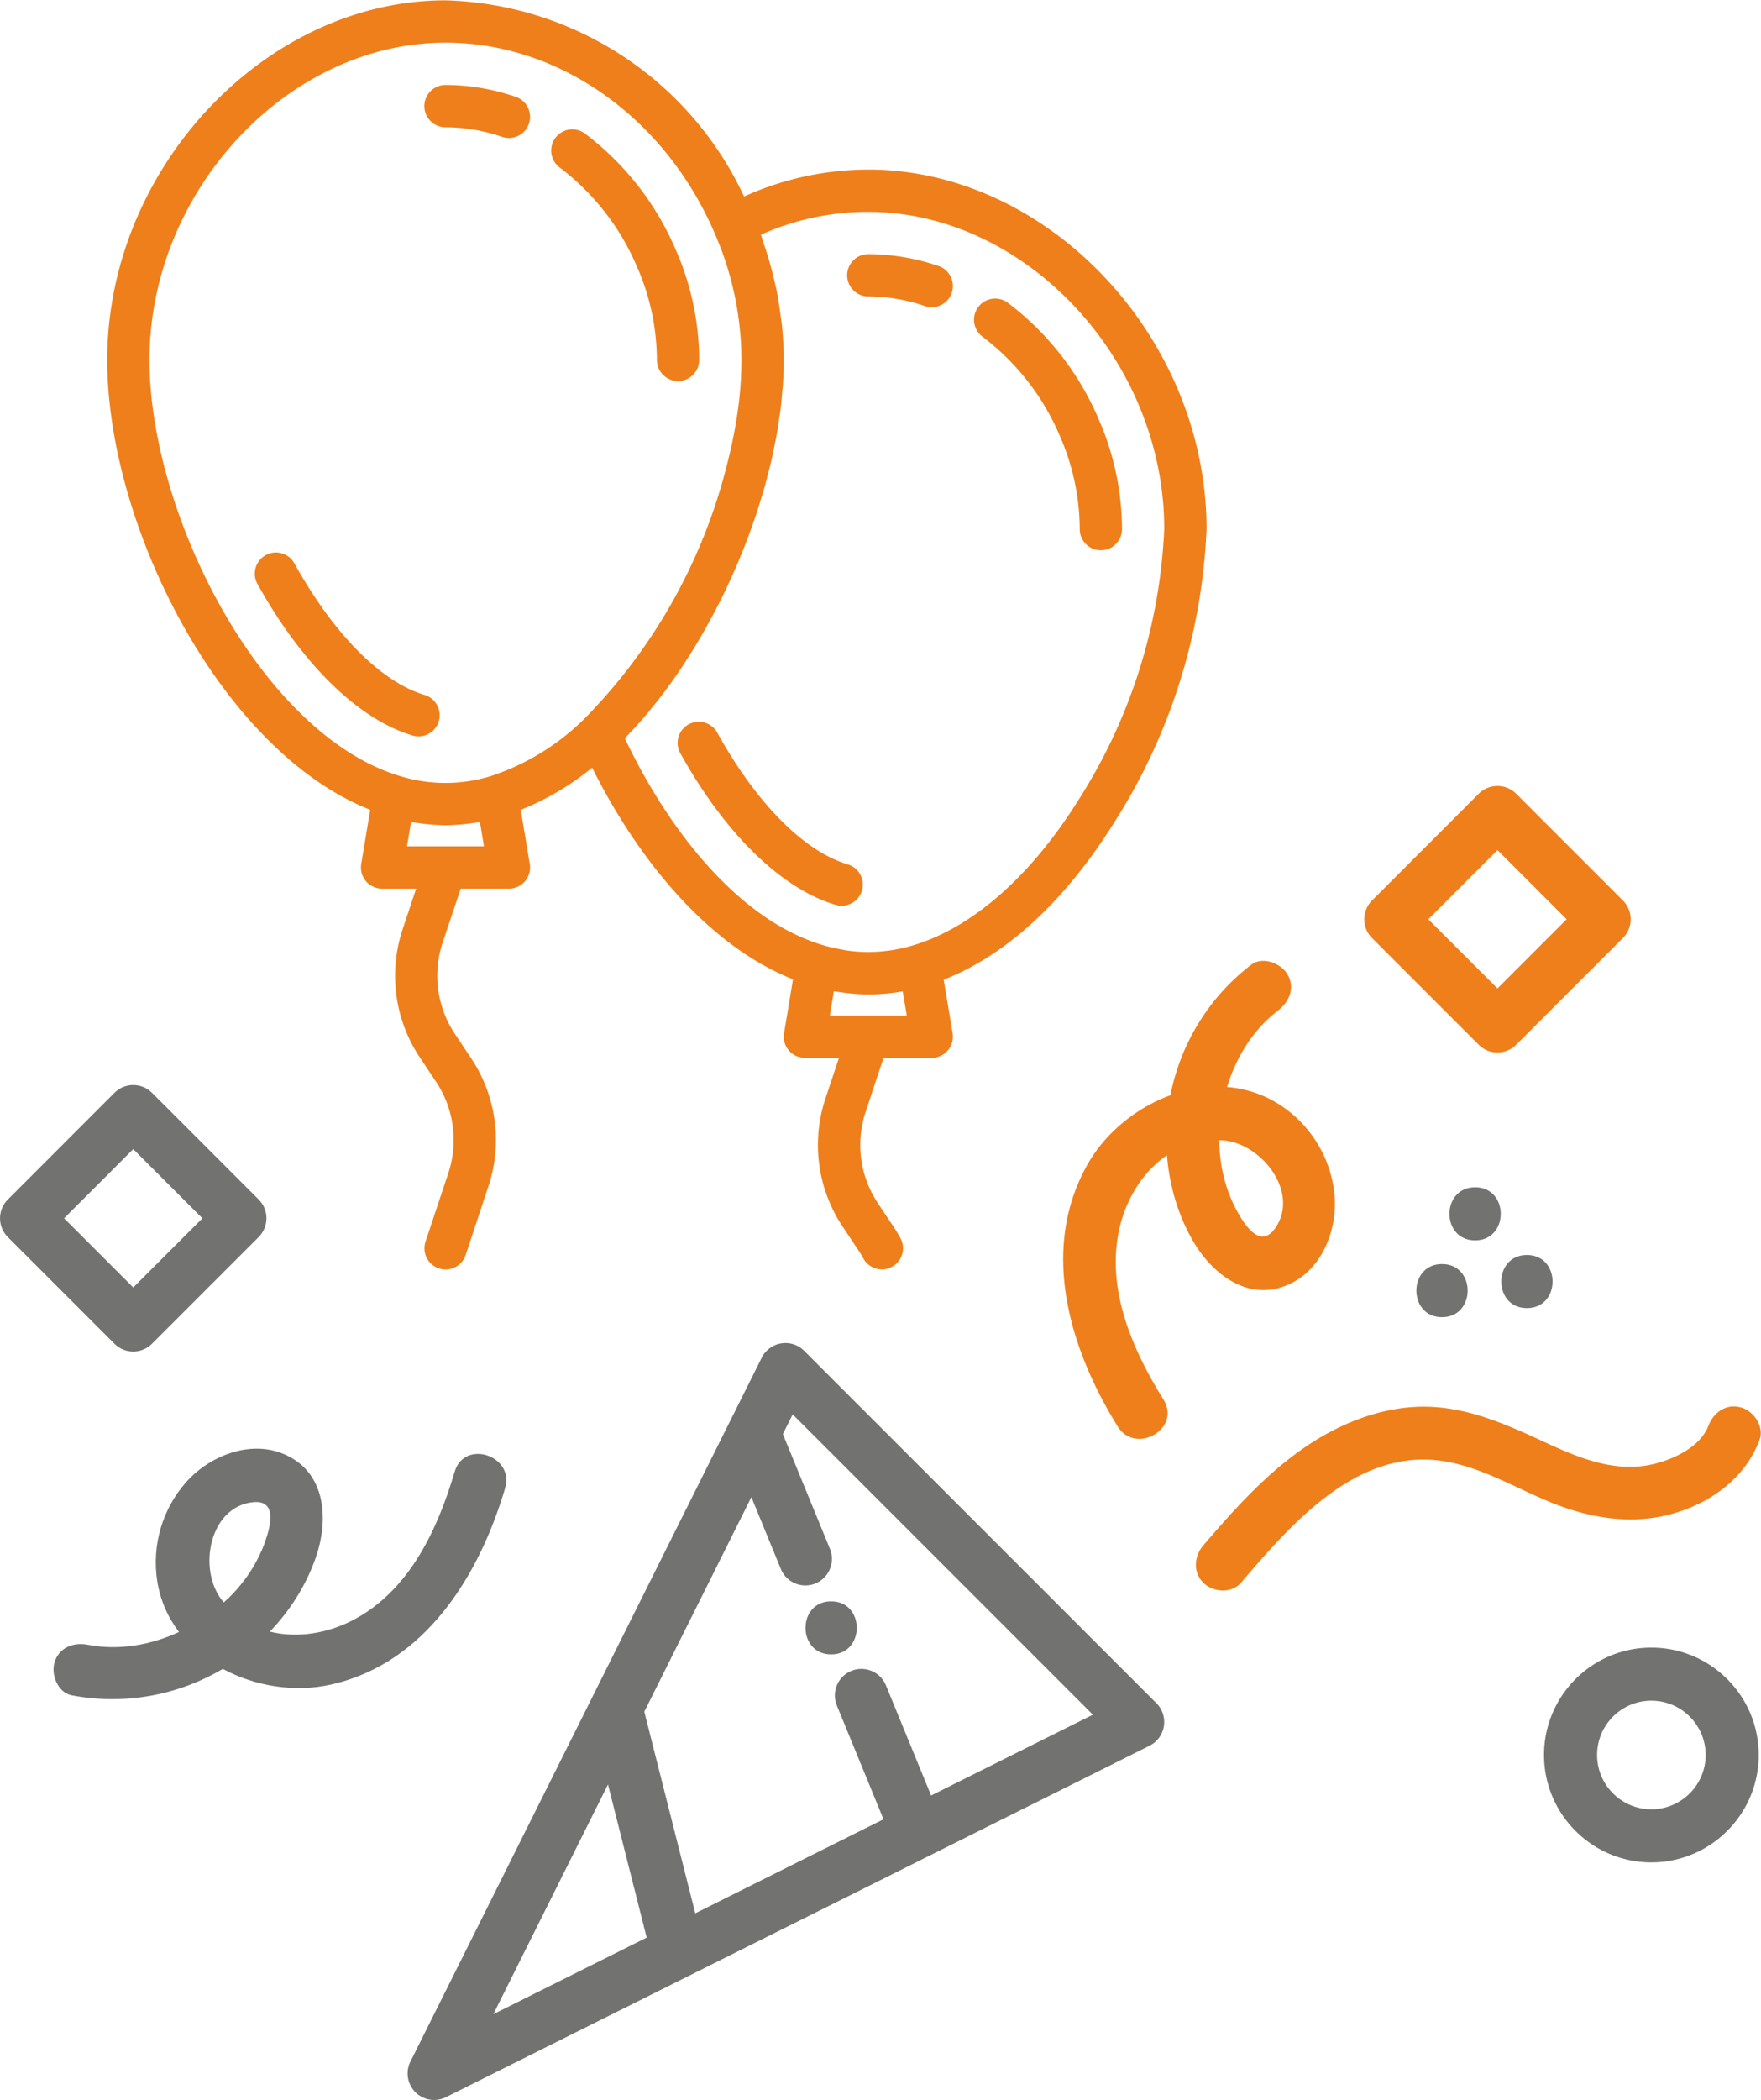 <svg width="1192" height="1421" xmlns="http://www.w3.org/2000/svg"><g fill="none"><path d="M283.28 498.24a14.29 14.29 0 0 0 14.17-12.23c1.04-7.03-3.25-13.76-10.05-15.8-29.57-8.87-61.67-41.32-88.11-89.01-3.83-6.92-12.53-9.42-19.44-5.59-6.92 3.83-9.42 12.55-5.59 19.46 30.05 54.17 68.26 91.59 104.9 102.55 1.33.41 2.72.61 4.12.61v.01zm147.79-318.03a157.964 157.964 0 0 1 13.58 63.31c0 7.9 6.41 14.31 14.31 14.31s14.31-6.41 14.31-14.31c-.1-25.74-5.53-51.17-15.94-74.71a193.852 193.852 0 0 0-61.34-78.42c-6.31-4.74-15.28-3.46-20.03 2.86-4.74 6.33-3.46 15.3 2.86 20.04a165.092 165.092 0 0 1 52.25 66.92zM301.54 86.1c13.05.05 26 2.25 38.33 6.51 7.48 2.54 15.62-1.46 18.16-8.94 2.54-7.48-1.46-15.62-8.94-18.16-15.3-5.27-31.36-7.98-47.55-8.03-7.9 0-14.31 6.41-14.31 14.31s6.41 14.31 14.31 14.31zm272.07 498.65c-29.57-8.87-61.67-41.33-88.1-89.02-3.83-6.92-12.54-9.42-19.45-5.59-6.92 3.83-9.42 12.54-5.59 19.46 30.06 54.16 68.26 91.59 104.9 102.55 4.93 1.57 10.31.36 14.09-3.16a14.32 14.32 0 0 0 4.16-13.83 14.282 14.282 0 0 0-10.01-10.41zM682.2 204.87c-6.33-4.74-15.29-3.46-20.04 2.87-4.74 6.32-3.46 15.3 2.86 20.03a165.035 165.035 0 0 1 52.22 66.83 157.949 157.949 0 0 1 13.61 63.4c0 7.9 6.41 14.31 14.31 14.31 7.91 0 14.31-6.41 14.31-14.31-.1-25.73-5.53-51.17-15.94-74.7a193.78 193.78 0 0 0-61.33-78.42v-.01zm-46.91-24.88c-15.3-5.27-31.36-7.98-47.54-8.03-7.9 0-14.31 6.41-14.31 14.31s6.41 14.31 14.31 14.31c13.04.05 25.99 2.25 38.32 6.51 7.48 2.55 15.62-1.46 18.16-8.94 2.54-7.48-1.46-15.62-8.94-18.16z" fill="#EF7F1A"/><path d="M587.56 114.72h-.23c-28.87.13-57.38 6.35-83.68 18.23C466.86 53.99 388.62 2.62 301.54.23 179.58.23 72.58 113.91 72.58 243.51c0 112.09 76.93 264.46 178.01 304.41l-6.08 36.69c-.69 4.15.48 8.39 3.2 11.6 2.71 3.21 6.71 5.06 10.91 5.06h23.07l-9.06 27.19a99.527 99.527 0 0 0 11.76 87.3l10.62 15.94a71.144 71.144 0 0 1 8.35 62.33l-15.33 46.05c-2.5 7.51 1.57 15.61 9.06 18.11 7.51 2.5 15.63-1.56 18.12-9.07l15.26-46.07a99.552 99.552 0 0 0-11.75-87.3l-10.63-15.94a71.09 71.09 0 0 1-8.37-62.33l12.14-36.22h32.63c4.2 0 8.2-1.85 10.91-5.06 2.72-3.2 3.89-7.45 3.2-11.6l-6.09-36.66a186.036 186.036 0 0 0 48.31-28.52c30.06 60.32 77.48 120 135.95 143.18l-6.05 36.49c-.69 4.15.48 8.39 3.2 11.6 2.71 3.21 6.71 5.06 10.91 5.06h23.07l-9.06 27.19a99.557 99.557 0 0 0 11.75 87.3l10.61 15.91c1.15 1.72 2.21 3.49 3.19 5.28a14.3 14.3 0 0 0 12.57 7.45c2.39 0 4.74-.61 6.83-1.76 6.94-3.78 9.5-12.46 5.72-19.4-1.43-2.52-2.86-5-4.49-7.43l-10.62-15.94a71.112 71.112 0 0 1-8.38-62.32l12.04-36.28h32.63c4.2 0 8.2-1.85 10.91-5.06 2.72-3.21 3.89-7.45 3.2-11.6l-6.02-36.23c40.99-16 79.98-51.05 113.06-102.67a400.84 400.84 0 0 0 64.88-202.65c-.3-129.44-107.33-242.83-229.16-242.83v.01zm-486.37 128.8c0-114.36 93.62-214.66 200.35-214.66 76.84 0 148.3 50.47 182.08 128.63a214.912 214.912 0 0 1 18.26 86.03c-.03 10.53-.72 21.04-2.07 31.48a321.35 321.35 0 0 1-7.15 37.11 374.492 374.492 0 0 1-96.8 173.91 161.728 161.728 0 0 1-63.6 39.07 103.657 103.657 0 0 1-46.16 3.5c-5.2-.79-10.34-1.96-15.38-3.51-93.89-28.26-169.53-177.09-169.53-281.56zM275.5 572.66l2.72-16.42c.85.15 1.68.2 2.52.34.85.15 2.09.27 3.14.41 5.78.84 11.6 1.29 17.44 1.35h.45c5.84-.05 11.66-.5 17.44-1.33 1.04-.15 2.1-.24 3.15-.42 1.05-.17 1.68-.19 2.52-.34l2.72 16.4h-52.09l-.01.01zm338.3 114.48h-52.09l2.72-16.42c1.61.29 3.24.43 4.84.66 1.35.19 2.67.39 4.02.55 4.8.56 9.63.86 14.46.9h.39c7.67-.02 15.33-.72 22.89-2.06l2.77 16.37zm114-142.39c-32.29 50.34-71.21 83.54-110.09 94.97-4.5 1.34-9.09 2.38-13.72 3.11l-1.92.27c-9.53 1.36-19.22 1.36-28.76 0-1.2-.17-2.37-.45-3.55-.67-3.91-.67-7.79-1.54-11.61-2.63-58.09-16.63-106.14-78.91-135.18-140.24.85-.86 1.67-1.83 2.5-2.7 1.79-1.88 3.55-3.8 5.31-5.72 2.09-2.31 4.16-4.66 6.21-7.06 1.74-2.05 3.44-4.12 5.15-6.24 2-2.46 3.98-4.97 5.93-7.53 1.68-2.21 3.34-4.44 4.98-6.7 1.91-2.6 3.77-5.24 5.58-7.91 1.62-2.35 3.21-4.7 4.78-7.15 1.79-2.72 3.54-5.48 5.27-8.27 1.53-2.46 3.04-4.94 4.53-7.46 1.68-2.87 3.31-5.72 4.91-8.59 1.43-2.59 2.86-5.17 4.29-7.77 1.56-2.87 3.06-5.87 4.55-8.81 1.35-2.66 2.68-5.31 3.97-7.99 1.43-3.02 2.86-6.06 4.2-9.09 1.22-2.7 2.44-5.39 3.62-8.11 1.31-3.07 2.56-6.19 3.82-9.29 1.08-2.73 2.2-5.45 3.24-8.19 1.19-3.15 2.29-6.3 3.41-9.45.97-2.74 1.96-5.46 2.87-8.21 1.06-3.21 2.01-6.39 2.99-9.61.83-2.7 1.67-5.41 2.45-8.11.91-3.25 1.72-6.5 2.54-9.76.68-2.65 1.43-5.3 2-7.95.78-3.33 1.43-6.63 2.09-9.93.52-2.55 1.09-5.11 1.54-7.65.61-3.46 1.09-6.87 1.59-10.29.34-2.35.77-4.71 1.05-7.04.48-3.77.78-7.5 1.09-11.22.17-1.92.41-3.86.54-5.73.36-5.57.55-11.1.55-16.52 0-7.77-.45-15.53-1.22-23.24-.26-2.55-.71-5.08-1.04-7.62-.69-5.18-1.43-10.34-2.44-15.48-.59-2.96-1.33-5.91-2.04-8.86-1.13-4.73-2.35-9.42-3.75-14.1-.92-3.01-1.9-6.02-2.94-9.01-.72-2.13-1.28-4.29-2.07-6.39a176.936 176.936 0 0 1 72.29-15.47h.2c106.59 0 200.35 100.08 200.56 214.26a370.847 370.847 0 0 1-60.31 187.15h.04zm450.63 407.53c-10.09-2.77-18.64 3.43-22.09 12.54-5.91 15.63-28.13 24.98-44.21 27.08-24.21 3.16-47.81-7.44-69.21-17.37-25.38-11.77-51.54-23-80.07-22.76-28.71.24-56.74 11.71-80.13 27.83-26.32 18.15-47.47 41.84-68.15 65.94-6.31 7.35-7.23 18.17 0 25.39 6.46 6.46 19.05 7.39 25.39 0 33.22-38.71 77-89.78 134.11-82.75 26.96 3.32 51.1 18.36 75.85 28.41 25.43 10.33 53.33 15.2 80.3 8.12 26.72-7.02 50.8-23.97 60.76-50.34.59-1.56.86-3.16.87-4.76.03-7.71-6.18-15.33-13.41-17.32l-.01-.01zm-315.3-121.27c-9.77 13.94-20.04-1.26-25.5-11.07-7.43-13.35-11.45-28.58-12.17-43.77-.07-1.57-.08-3.16-.09-4.74.89.04 1.77.07 2.67.15 26.31 2.21 51.86 35.52 35.09 59.44v-.01zm-73.24-49.37c1.57 19.7 7.1 39.16 16.73 56.43 13.37 23.98 38.74 43.88 66.78 30.48 22.64-10.82 32.58-38.66 29.7-62.29-2.91-23.87-16.42-45.49-36.61-58.62-11.25-7.31-23.48-11.17-35.9-12.15 6.14-20.24 17.63-38.83 34.43-51.7 7.69-5.89 11.77-15.46 6.44-24.57-4.43-7.56-16.82-12.38-24.57-6.44-28.66 21.96-47.8 53.46-54.66 88.28-23.44 8.53-44.28 25.74-56.29 47.13-32.28 57.47-11.89 124.65 20.6 176.9 12.18 19.59 43.26 1.57 31.01-18.13-21.19-34.07-39.05-74.93-29.8-115.83 4.49-19.85 15.88-38.46 32.14-49.47v-.02z" fill="#EF7F1A"/><path d="M976.09 891.19c23.11 0 23.15-35.91 0-35.91-23.11 0-23.15 35.91 0 35.91zm22.39-87.86c-23.11 0-23.15 35.91 0 35.91 23.11 0 23.15-35.91 0-35.91zm35.09 81.73c23.11 0 23.14-35.91 0-35.91-23.11 0-23.15 35.91 0 35.91zm-622.03 322.33l26.2 103.59-103.8 51.83 77.59-155.41.01-.01zm125.03-250.41l203.2 203.19-109.51 54.68-30.57-74.51c-3.77-9.17-14.25-13.56-23.43-9.8s-13.56 14.26-9.8 23.43l31.58 76.96-127.42 63.62-34.5-136.41 72.48-145.18 19.94 48.61c2.85 6.94 9.55 11.15 16.62 11.15 2.27 0 4.58-.43 6.81-1.35 9.17-3.76 13.56-14.25 9.8-23.43l-31.86-77.65 6.65-13.32.01.01zm-242.7 463.86c2.72 0 5.47-.62 8.02-1.89l476.22-237.78c5.17-2.58 8.78-7.48 9.7-13.19.93-5.7-.94-11.5-5.02-15.57L544.35 913.97a17.95 17.95 0 0 0-28.76 4.67l-21.44 42.93-216.34 433.3a17.951 17.951 0 0 0 3.37 20.72 17.92 17.92 0 0 0 12.7 5.26l-.01-.01zm787.19-233.41c0-20.26 16.48-36.74 36.73-36.74 20.27 0 36.76 16.48 36.76 36.74s-16.49 36.75-36.76 36.75c-20.25 0-36.73-16.49-36.73-36.75zm109.4 0c0-40.06-32.59-72.65-72.67-72.65-40.06 0-72.65 32.59-72.65 72.65 0 40.07 32.59 72.67 72.65 72.67 40.07 0 72.67-32.6 72.67-72.67z" fill="#727271"/><path d="M1013.62 668.79l-46.81-46.81 46.81-46.82 46.82 46.82-46.82 46.81zm90.17-46.81c0-4.76-1.89-9.33-5.26-12.7l-72.22-72.22c-7.014-7.013-18.386-7.013-25.4 0l-72.2 72.22c-7.01 7.01-7.01 18.38 0 25.39l72.2 72.2a17.89 17.89 0 0 0 12.7 5.26c4.59 0 9.19-1.75 12.69-5.26l72.22-72.2c3.37-3.37 5.26-7.93 5.26-12.7l.01.01z" fill="#EF7F1A"/><path d="M562.59 1119.37c23.11 0 23.15-35.91 0-35.91-23.11 0-23.15 35.91 0 35.91zM90.19 871.12l-46.81-46.81 46.81-46.82 46.82 46.82-46.82 46.81zm90.17-46.81c0-4.76-1.89-9.33-5.26-12.7l-72.22-72.21c-7.014-7.013-18.386-7.013-25.4 0l-72.2 72.22c-7.01 7.01-7.01 18.38 0 25.39l72.2 72.19c3.5 3.51 8.1 5.26 12.69 5.26s9.19-1.75 12.7-5.26l72.22-72.2c3.37-3.37 5.26-7.93 5.26-12.7l.01.01zm-9.49 192.11c16.91-1.97 12.38 15.81 8.68 26.41-5.04 14.43-13.74 27.55-24.61 38.19-1.13 1.1-2.31 2.16-3.48 3.22-.56-.69-1.12-1.37-1.66-2.09-15.84-21.12-7.94-62.35 21.07-65.73zm11.8 87.54c13.68-14.27 24.54-31.34 31.04-50.01 9.03-25.93 7.03-58.11-21.62-70.15-23.13-9.72-50.54 1.36-66.28 19.22-15.89 18.04-23.06 42.5-19.45 66.31 2.01 13.27 7.27 24.97 14.79 34.9-19.2 8.87-40.73 12.64-61.52 8.65-9.5-1.83-19.37 1.48-22.63 11.52-2.71 8.33 1.94 20.8 11.52 22.64 35.46 6.81 71.72.18 102.29-17.85 21.95 11.84 48.66 15.97 72.62 10.73 64.39-14.08 101.02-73.98 118.46-132.98 6.54-22.12-27.58-33.36-34.15-11.12-11.37 38.48-30.02 78.98-66.73 99.26-17.81 9.84-39.28 13.7-58.33 8.87l-.01.01z" fill="#727271"/></g></svg>